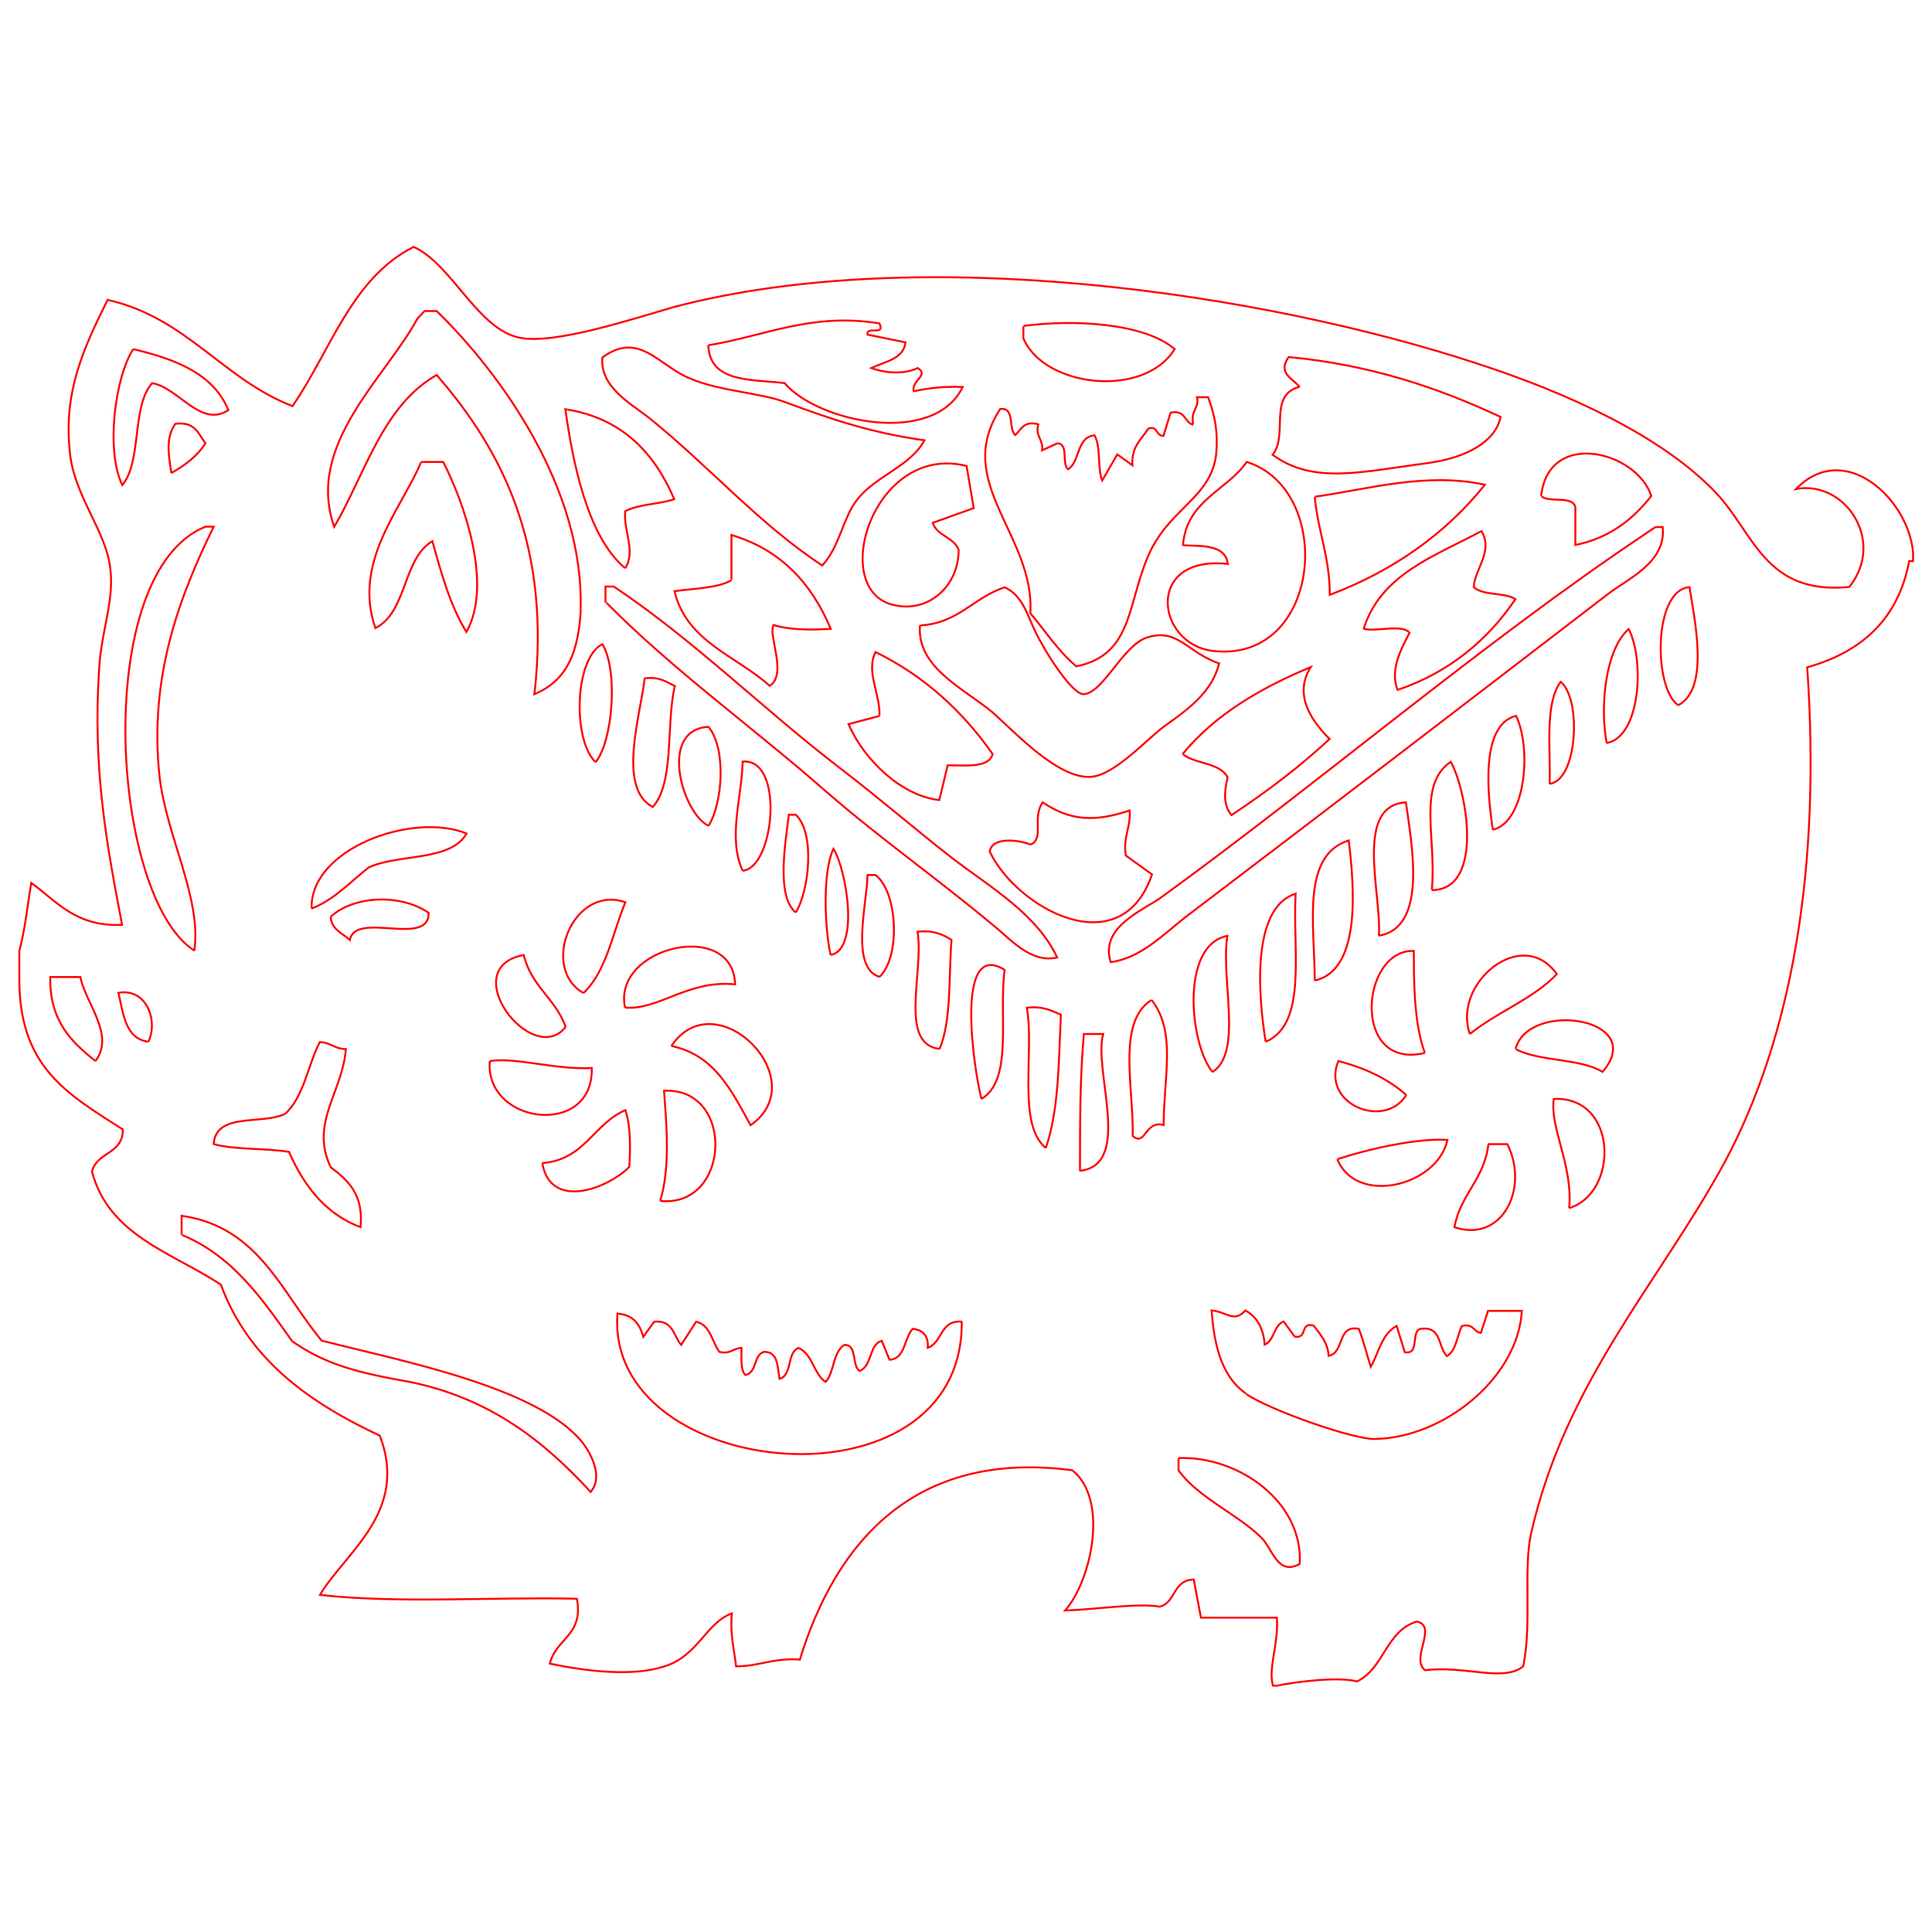 <svg xmlns="http://www.w3.org/2000/svg" viewBox="0 0 1000 1000">
  <path clip-rule="evenodd" stroke="red" stroke-miterlimit="10" d="M10 492.2c3-11 4.2-23.8 6.2-35.2 13 9.3 22.8 22.8 47 21.7-7.7-40.3-15.5-80.7-11.8-133.5 1-18 7.8-34.7 5.7-50.7-2-19.7-19-37.8-21-61-3.2-30.7 7-53 19.6-78.3 41 9.3 59.5 41 95.7 55 19.7-28.6 30.6-66.3 62.7-82.4 19.7 8.8 33 42.5 54.8 47 18 3.7 58.5-9.7 80.3-16 126.4-33 302.4-7.8 415.8 29.5 46 15 95.3 37.3 123.2 66.8 19.7 20.8 25.3 53 69 48.7 19-23.8-2.2-55.4-27.6-50.7 25.4-26 58.5 5.7 60.6 33v4.3h-2c-5.7 30-24.4 47-52.8 55 7.2 103.4-7.8 191.4-43 256.7-33.6 61.6-82.3 113.4-100 192-4 18.8.6 46.2-4 68.4-10.4 8.3-29.6-.5-50.8 2-7.8-6 6.7-22.7-4.2-25.2-16 4.7-17 24.3-31 31-9.4-2.5-30.6 0-41.5 2.2h-2c-2.7-8.8 3-21.7 2-35.2h-39.3l-3.7-19.7c-10.8 0-9.3 12-17.6 14-11.3-2-33.5 1.5-49 2C565 818 574 776 555 761 473 750.2 432.5 798.8 414 859c-13.5-1-21.2 3.5-33 3.5-1-8.8-3.2-16.5-2.2-27.4-13.4 4.8-17.6 22.3-35.2 27.5-16 5.2-39.4 2.6-59-1.5 3-13 17.6-14.5 14-33.6-44-1-92.7 2.6-133-2 13.4-22.3 46-43 31-82.4-36.2-17-67.8-39-82.3-78.2-25.3-16.6-58-25.4-66.7-58.5 2.6-10.4 16-8.8 16-21.8C34 565.8 9.6 551.8 10 505.7v-13.5m290.5-176.5C302.5 253 259 193 226 161h-6.3l-3.7 4c-16.5 30.6-58 65.3-43 107.7 16-27.4 25-62.6 53-78.6 34 39 59.4 88.6 50.6 165.2 17.6-7.3 22.8-22.8 24-43.5m66-137.2c.7 19.7 22.4 17.6 39.5 19.7 17.2 20.2 77.2 33 92.2 2-9.8-.4-18 .6-25.3 2.2-1.7-5.2 8.2-8.3 2-12-8 3.8-18.2 2.2-24 0 7.3-3.5 16.6-4.6 17.7-13.3l-19.7-4c-.6-4.8 9.3 1 6.2-5.8-35-5.8-59.5 6.6-88.5 11.3m163-9.8v6.2c10.5 25.2 62.2 31.5 78.3 5.6-15.6-13.5-52.3-15.5-78.2-12M69 180.7c-9.3 14-14.5 52.3-5.7 70.4 10.3-12.4 4.7-41 15.5-52.8 14 2.6 25 23.3 39.4 14-7.8-19.2-28-26.5-49.2-31.6M406 208c-12.3-4.6-34-5.7-48.6-12C341 189.5 331 171 311.8 185c-1.5 15 14.5 23.8 23.8 31 31.6 25.4 57 55 90 76.7 9-9.8 10.4-23.8 17.7-33.6 9.8-13 27.5-17.2 35.2-31.2C451 224 431 217.3 406 208m266.7-7.8c-16.6 4.2-5.7 25-14 35.2 21.2 15.5 46 8.8 80.8 4.2 19.2-2.6 34.7-11 37.2-23.8-32-15-67.3-27-109.7-31-5.7 8.2 1.5 10.8 5.7 15.4m-55 19.7c-4.6-1-4-8-11.8-6.3l-3.7 12c-4.2 0-2.6-5.3-7.8-3.8-3.6 5.6-8.8 9.2-8.3 19l-7.8-5.6-7.8 13.5c-2.6-6.3-.5-17.2-4-23.4-9.4 1-7.3 13.4-13.6 17.6-3.6-2.6.5-13.4-5.7-13.4l-7.8 3.6c.6-6.2-3.6-6.7-2-13.5-7.8-2-8.8 3-12 5.6-3.6-3.7 0-14.5-7.7-13.5-24.8 38 18 65.3 15.6 105.7 7.8 9.3 14.5 19.7 23.8 27.5 30.6-6.2 26-34.7 38.8-60.6 11-21.7 31-27.4 33.6-49.2 1-11-.5-19.7-4.2-29.5h-5.7c1.2 6-3.5 6.6-2 14m-294 74.5c5.7-8.8-1-19.2 0-29.5 6.7-3.6 17.6-3.6 25.4-6.2-10.2-23.8-26.8-42-56.4-46.6 3.7 25.8 11 65.7 31 82.3m-235-49.2c7.3-4.2 13.6-8.8 17.7-15.5-3.7-5.2-5.7-11.4-15.6-10-5 7.3-3.5 15.7-2 25.5m709.2 12c4 3.5 16-.6 17.5 5.6v19.6c18-3.7 30-13.5 39.3-25.4-7.6-23.3-53.2-34.7-57 0m-579.7-17.6c-10.2 24.3-35.6 51.7-23.7 86 16.6-8.4 14-35.8 29.5-45 4.7 17 9.3 33.5 17.6 47 14-24.8-1.6-67.8-12-88h-11.3m409.6 97.8c56.5 6.7 63.7-83.3 17.6-97.8-10.4 15-31 19.7-33 43 5.6 1 22-1.6 23.2 9.8-43-4.7-37.3 41.4-7.8 45M465 313.6c16.2 2.6 31.2-10.4 31.2-29-2.6-6.7-11.3-7.2-13.4-14L504 263l-3.7-21.8c-49.2-12.5-73 67.8-35.2 72.4m215.4-56.4c1.6 17.6 7.8 31 7.8 50.7 33-12.5 60-31.7 80.3-57-30.6-6.7-61.2 2.5-88 6.2m-580 235c3.8-27.4-14.4-59-18-90-5.7-52.3 10.8-94.3 28-129.5h-4.2c-59.5 23.8-49.2 192-5.7 219.5M857 272.7l-6.2 4.2C768 332.2 681.6 406.2 600.3 465c-10.4 7-31 15.4-25.4 33 15.5-2 27.4-14.5 38.7-23.3 73-55.4 146.5-111.8 218-166.7 10.4-8.3 31-16.6 29-35.2H857m-151.2 52.7c7.2 1.6 19.7-2.6 23.8 2-4.2 8-10.4 19.3-6.2 29.6 27-9.2 46.6-25.8 61-47-5.6-3.6-16.5-1.6-21.6-6.2.5-9.3 10.3-18.6 4-29-24.2 13-52.2 22.3-61 50.7m-327.2-25.3c-7.2 4.2-19.2 4.2-29.5 5.7 6.3 26.3 32.2 33.5 49.3 49 9.3-6-1-26.3 2-31.5 8.4 2.6 18.7 2.6 29.6 2-10-23.8-26-41-51.4-48.6V300m-64.7 12c34.6 35 76.5 65 113.8 97.8 28 24.3 57.5 45 86 68.8 9.2 7.2 19.6 20.2 33.5 17-10.4-22.2-34.2-36.2-53.4-50.7-19.8-15.4-39-32-58.6-47-40-30.6-75.6-66.3-117.5-94.3h-4.3v8.4m162.8 11.5c-2 21.7 22.2 32.6 37.3 45 12.4 11 34.2 34.7 51.2 33.6 12-1 27.4-18 37.3-25.7 13-9.3 25.3-18 29-33-16.6-5.8-21.2-18.2-36.8-13.6-13 3.7-23.3 29.5-33.6 29.5-5.8-.6-17.7-19.2-21.3-26C532 321.5 531 309 520 304c-16 5.2-24 18.6-43.5 19.7m392 41.4c16.5-8.4 8.7-43.6 6-61.2-19 1.5-18.6 52.3-6 61m-37 19.7c17.7-3 19.8-43 11.5-59-12 10.4-15 40-11.4 59m-523.4 10c8.8-10.4 12-47.2 3.6-61.2-14.5 7.3-15.5 49.7-3.6 61m147-23.8l-16 4.2c8.3 19.2 28 37.3 47 39.3l4.3-18c9.8 0 21.2 1.5 23.3-5.8-15.6-22.2-35.2-40.3-60.6-52.8-5.2 10 2.5 21.8 2 33m157 19.8c6 5.2 19 4.2 23.2 12-1.5 7-2.6 14 2 19.6 18.2-12 35.3-25 50.8-39.4-8.3-8.3-19.2-22.2-9.8-37.2-26.4 11-49.7 24.8-66.3 45M333.7 351c-2 18.5-14.5 57 4.2 66.7 11.4-13 6.7-43 11.4-62.6-4.2-2-7.8-5-15.6-4M802 405.7c14.6-1.6 16.7-44 5.8-52.8-8.3 11.4-5.2 33.6-5.7 52.8m-29.4 23.8c17-4.2 20.2-42 12-59-18.2 4.6-15 39.3-12 59m-406-2c7.3-11.5 9.4-40 0-51.3-26.3 1.5-13.3 45 0 51.2m17.7 23.3c16.6-1.6 21.7-58.5 0-56.5-.5 19.2-7.8 39.4 0 56.5m356.7 10c27.4 0 18-52 9.8-66.4-17.6 12-7.2 39.8-9.8 66.3m-207.6-23.4c-6.2-2.6-20.2-4.2-21.2 3.6 14 29.4 67.8 59 84 11.8l-13.6-9.8c-1.5-10 2.6-14 2-23.3-18.5 6.2-31 5.2-45-4.2-5.7 8 1 18.7-6.2 21.8m180.2 47.2c25.4-4.2 17-47 14-69-27 1.7-12.5 47.2-14 69m-301.8-12c6.7-10.8 10.3-40.8 0-50.6h-3.6c-1.6 13.8-6.8 42.2 3.6 50.6m-250.6-2c12-4.8 20.2-14 29.5-21.3 15.5-7.2 42.5-3 50.7-17.6-28.4-11.4-81.2 8.2-80.2 38.8m519.2 37.3c23.8-5.2 20.7-47 17.6-72.5-24.8 7.8-17.6 44-17.6 72.5M430 494.3c15-3 8.2-44 1.4-55-5.7 12-4.6 40.5-1.5 55m25.2 11.4c11-9.8 9.8-44-2-52.8H449c0 13.8-9.3 48 6.2 52.7m200 33.6c21.6-9.3 13.8-47 15.4-76.6-23.3 7.3-19.2 53.8-15.5 76.6m-484-64.7c.6 6.7 5.8 8.3 10 12 3-15.2 40.8 4 40.8-14-14.5-10-38.8-9-50.7 2M302 514c12-11.4 15-31 21.7-47-27-9.4-44.5 34-21.7 47m184.3 29c6.2-14.6 4.7-37.3 6.2-56.5-4.7-3-9.8-5.2-17.6-4.2 3.5 20.3-10 58 11.3 60.6m141.3 12c16-10 4.2-48.2 7.8-70.5-24.3 4.6-19.7 55.4-7.8 70.4m-304-33.3c17.2 1.6 32.7-14.5 57-12-1-34-63.6-19.6-57 12M737.5 545c-5.7-15.5-5.7-37.2-5.7-52.8-27.5-1-32.6 62 5.7 52.8m-444.7-13.5c-5.2-14.5-18-21.2-21.7-37.2-35.8 6.7 4.6 59 21.7 37.2m468 3.7c14-11.4 32.6-18 45-31-18-25.5-54.3 5-45 31M508 568.8c16.6-9.8 8.8-43.5 12-66.8-26.5-16.5-15.6 53.4-12 66.8M49.4 549.2c10.3-13.5-5.2-30-7.8-43.5H26c-.4 22.8 11 33.6 23.4 43.5m27.4-10c5.2-10.8-1-28-15.5-25.3 2.6 11 3.6 23.8 15.5 25.3M596 517.6c-18 11.3-9.2 45-9.7 70.4 6.7 5.7 6.2-8.3 16-5.7 0-25.4 6.7-48-6.2-64.7m-54.8 76.6c6.7-19.2 6.7-44.5 7.8-69-4.7-2-9.3-4.6-17.6-3.6 4 23.4-5.2 60.2 9.8 72.6M784.5 543c12.4 6.6 33 4.6 45 11.8 23.8-28-38.3-37.2-45-12m-437-1.4c22.4 4.6 31.2 23.3 41 41 33.6-23.4-18-75.2-41-41M559 606c27.5-3 6.7-52.2 12-70.8h-10c-2 22.2-2 46-2 71m-411.6-29.6c-12 5.7-35.7-1-36.8 15.6 11 3 26.4 2 39 4 7.7 17.7 19 32.2 37 39 1.7-17-6.6-24.4-15.4-31-11-23 6.2-39 7.8-61.2-5.7 0-8.3-3.6-13.5-3.6-6.2 12-8.2 28.4-18 37.2m106-27.4c-2.6 33 53.8 39.8 52.8 3.6-19 1-39.2-5.7-52.7-3.6m474.3 17.6c-9.3-8.3-21.2-14-35.2-17.6-9 22.2 23.8 35.7 35.2 17.6m-386.2 54.8c36.7 3.7 38.8-59 2-57 1 14.6 3.6 39-2 57m470.5 3.7c25.8-7.8 25.3-58-8-56.5-2 15.5 10 34.2 8 56.5M280.7 602c4.2 24.8 34.2 13 45 2 .5-7.7 1-20.6-2-29.4-16.6 7.2-21.2 25.8-43 27.4m411.5-2c9.8 24.2 51.8 14 57-10-15.6-1-41 4.7-57 10m78.2-7.8c-2 18-14.5 26-17.6 43 24.8 8.3 38.8-20.2 27.4-43h-10m-676 47c26.4 11 41.4 33 57 55 17.5 12.3 35 16.5 60.5 21 41.8 8.4 69.8 30.7 94 57 6.8-7.7 0-20-4-25.3-23-29-94.3-42.5-135.2-53-20.7-24.7-32.6-59-72.5-64.6v9.8m551 82.4c12 8.3 56 23.8 66.7 23.3 35.7-.6 74-31.7 76-66.3h-17.5l-3.7 11.4c-4-.5-3.6-5-9.8-3.6-2.6 5.2-3 13-7.8 15.6-4.7-4.7-2.6-16-14-14-4.7 2 0 13.4-7.8 12l-4.2-13.6c-7.8 4.2-9.3 14-13.4 21.2-2-6.2-3.7-13.5-6.2-19.7-11.4-2.2-7.2 12.3-15.6 14-.5-7.3-4.7-11.5-7.8-15.7-7.2-2-3 7.2-9.8 5.7l-5.7-7.8c-5.2 2-4.7 9.8-9.8 12-.7-9-4.3-14.6-10-17.7-6 6.7-9.8.5-17.5 0 1.2 14.6 3.8 33.2 17.8 43m-147-37.2c-11.5-1-10 11-17.7 13.5.5-6.2-2.6-9.3-7.8-9.8-4.7 5.2-3.7 15.5-12 16l-4-9.8c-6.8 2-4.8 13-11.5 15.6-4.2-3-1-13.5-7.8-13.5-6.2 3.7-5.2 14.5-9.8 19.2-6.2-4.2-6.7-14.5-14-17.6-6.2 2.5-3 14-9.8 16-1.2-6.3-.6-14-8-14-5.6 1.5-3.5 10.8-9.7 12-2.6-2.7-2-8.4-2-14-4.3 0-5.8 3.5-11.5 2-3.7-5.2-4.7-14-12-15.6l-7.7 12c-4-4.3-4-13-14-12l-5.6 7.8c-2-6.7-5.2-11.3-13.4-12-6.6 87 179.3 105 178.2 4M610 754.8v6.2c9.8 14 30.6 22.7 43 35 5.7 5.8 8.3 19.8 19.7 13.5 2-32-31.6-56-62.7-54.8" fill="none"/>
</svg>
